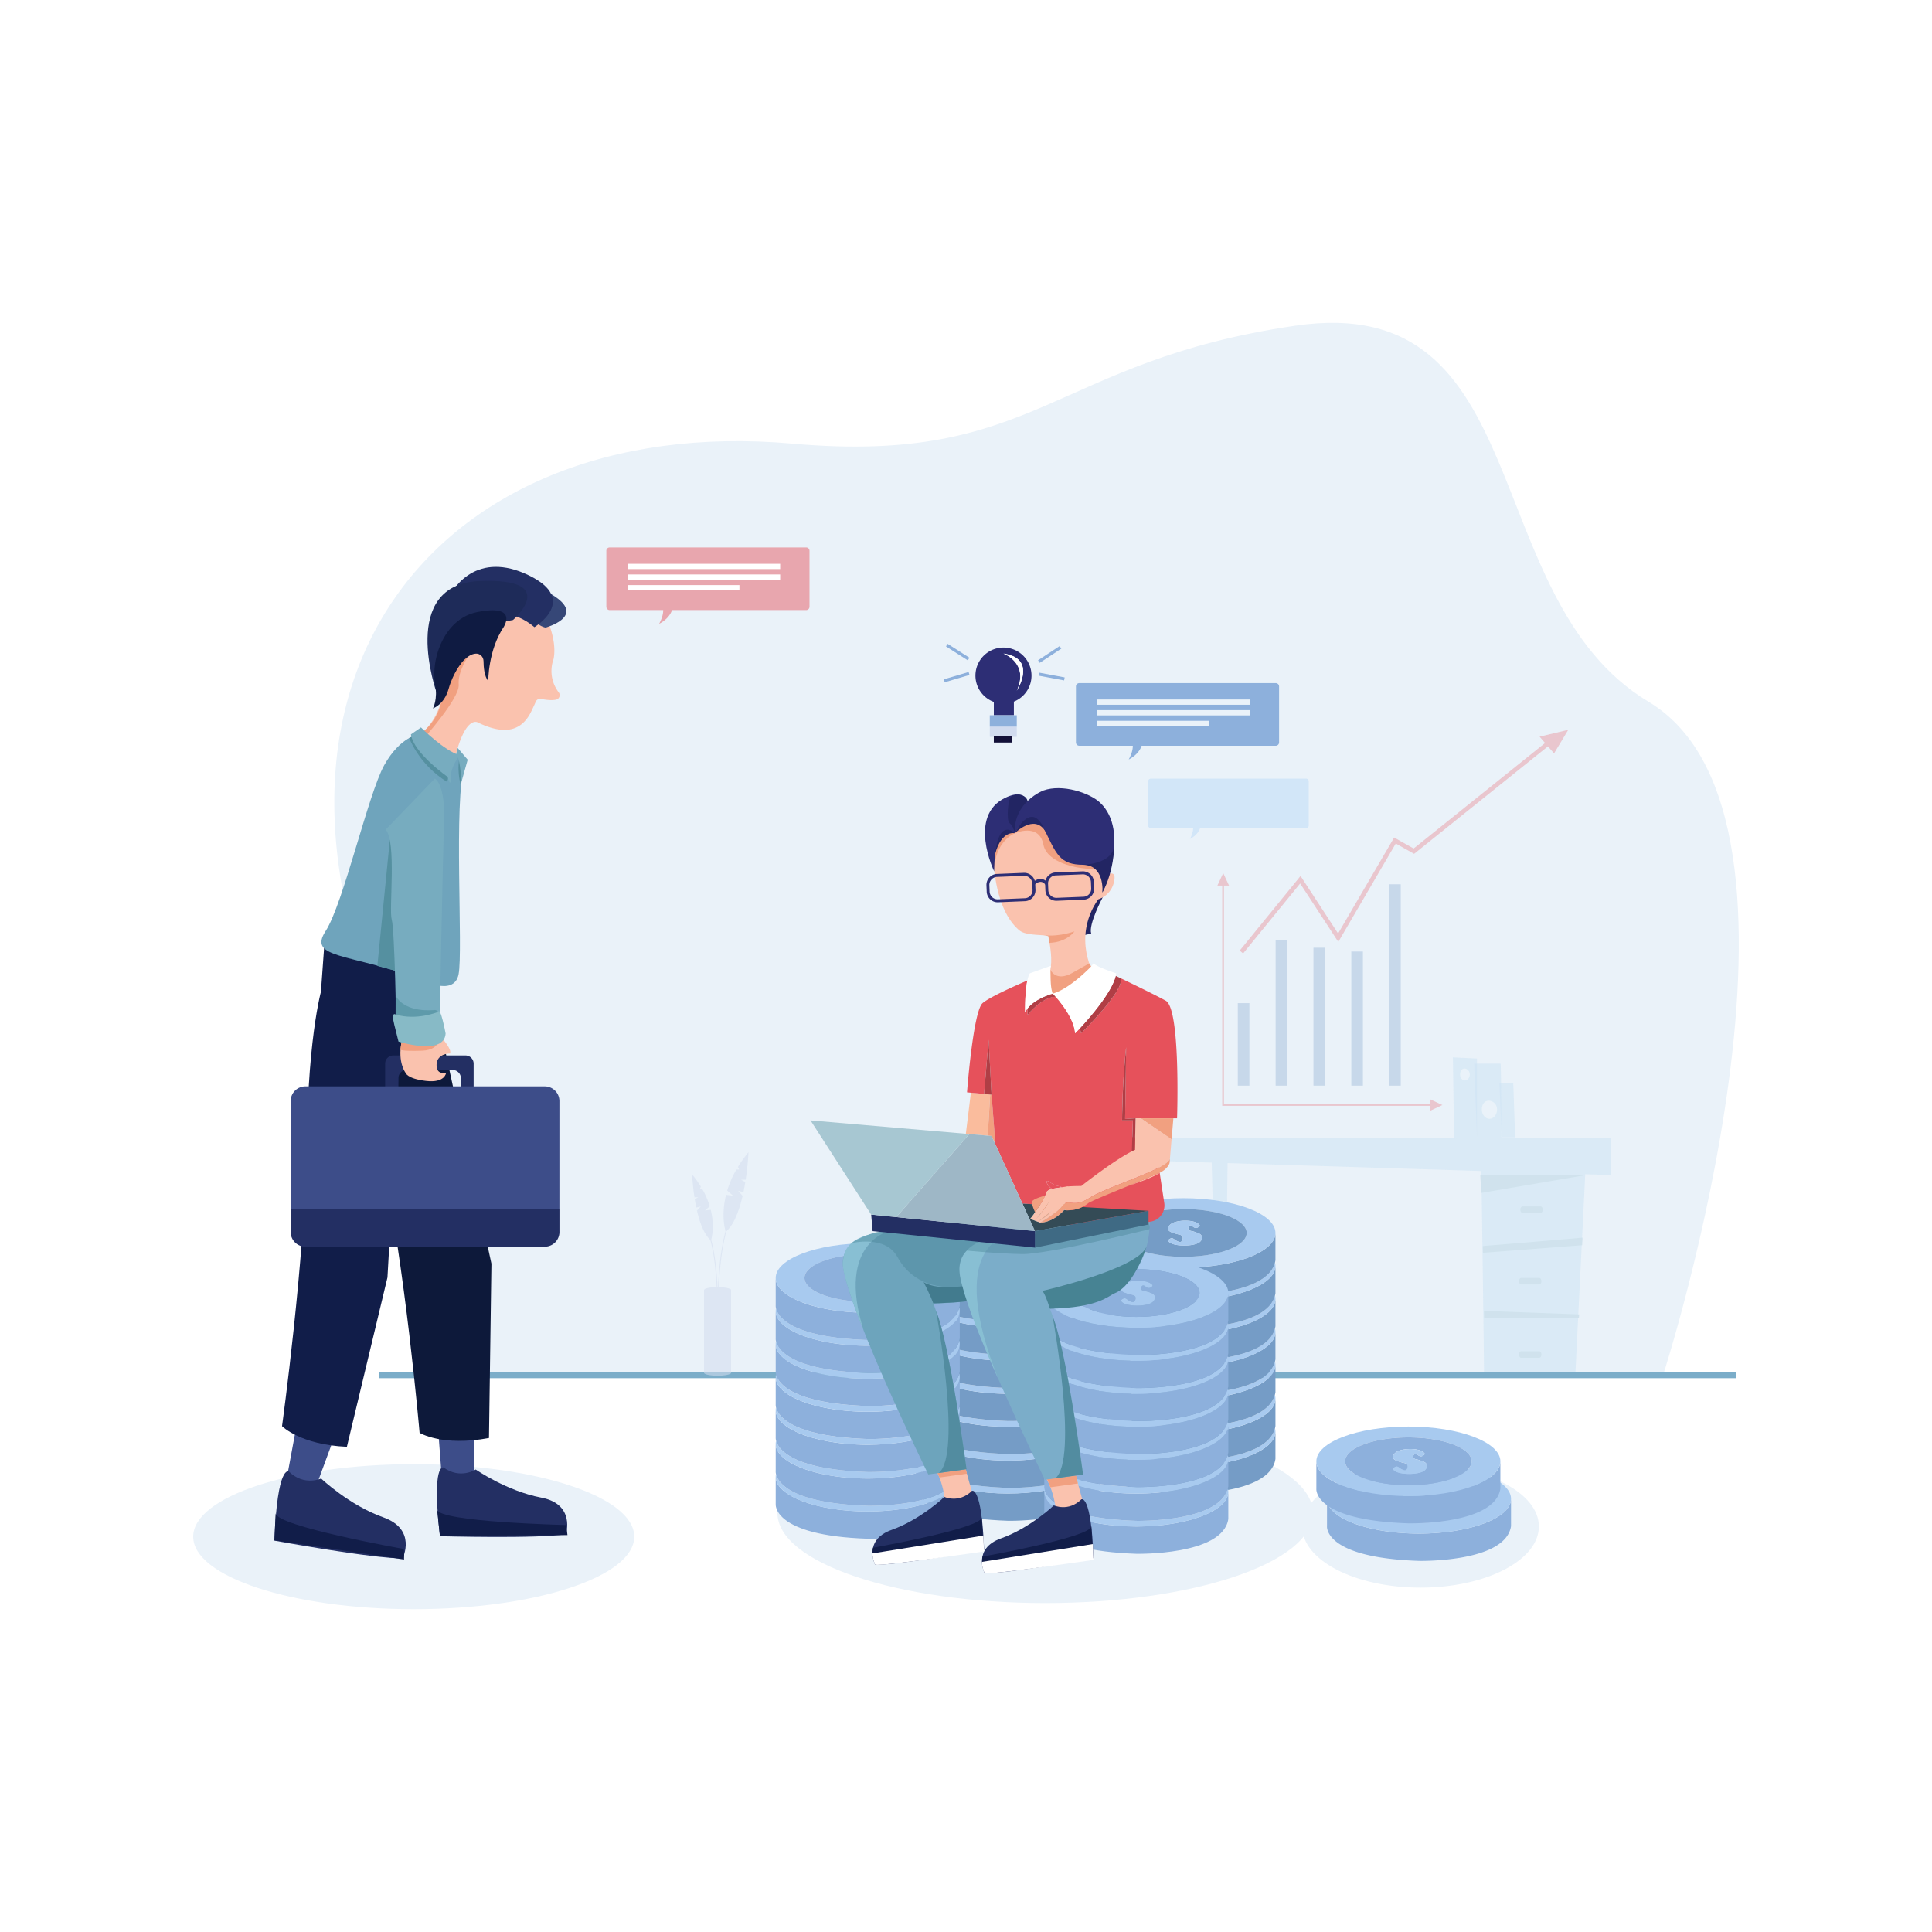 <svg xmlns="http://www.w3.org/2000/svg" viewBox="0 0 5000 5000"><defs><style>.cls-1{fill:#fff;}.cls-2{fill:#eaf2f9;}.cls-3,.cls-32{opacity:0.58;}.cls-4{fill:#cee4f4;}.cls-5{fill:#bdd6e5;}.cls-6{fill:#7badc9;}.cls-7{fill:#222563;}.cls-8{fill:#fac2ae;}.cls-9{fill:#f1a080;}.cls-10{fill:#2d2e75;}.cls-11{fill:#759cc6;}.cls-12{fill:#a8caef;}.cls-13{fill:#8db0dc;}.cls-14{fill:#6da4bc;}.cls-15{fill:#427b8e;}.cls-16{fill:#232f63;}.cls-17{fill:#111d49;}.cls-18,.cls-21{fill:#478393;}.cls-19{fill:#88bfd3;}.cls-20{fill:#528ca0;}.cls-21{opacity:0.4;}.cls-22{fill:none;}.cls-23{fill:#fabc9d;}.cls-24,.cls-33,.cls-47{fill:#e6515b;}.cls-25{fill:#b03e45;}.cls-26{fill:#344b56;}.cls-27{fill:#3f6a84;}.cls-28{fill:#9eb7c6;}.cls-29{fill:#a7c7d2;}.cls-30{fill:#c6d2eb;opacity:0.71;}.cls-31{fill:#121038;}.cls-32{fill:#c2ddf9;}.cls-33{opacity:0.47;}.cls-34{fill:#3d4d89;}.cls-35{fill:#0d193a;}.cls-36{fill:#364777;}.cls-37{fill:#1e2b59;}.cls-38{fill:#0f1b42;}.cls-39{fill:#6fa4bc;}.cls-40{fill:#5590a0;}.cls-41{fill:#77acbf;}.cls-42{fill:#5e9aaa;}.cls-43{fill:#87bac6;}.cls-44{opacity:0.56;}.cls-45{fill:#d3ddef;}.cls-46{fill:#c1d3e8;opacity:0.85;}.cls-47{opacity:0.27;}</style></defs><title>Asset 9</title><g id="Layer_2" data-name="Layer 2"><g id="Layer_1-2" data-name="Layer 1"><rect class="cls-1" width="5000" height="5000"/><ellipse class="cls-2" cx="1070.71" cy="3976.88" rx="570.71" ry="187.64"/><ellipse class="cls-2" cx="2704.89" cy="3915.76" rx="692.86" ry="232.95"/><ellipse class="cls-2" cx="3676.26" cy="3950.52" rx="306.32" ry="158.24"/><path class="cls-2" d="M1163.06,3552.4h3143S4767.64,2117,4266.61,1816.27c-447.9-268.86-283.89-1065.49-914-973.43s-668.69,361.49-1302.49,305.26c-942.24-83.6-1521.32,656.78-971.17,1679.66C1217.9,3086.17,1228.84,3348.21,1163.06,3552.4Z"/><g class="cls-3"><path class="cls-4" d="M4104,3009.45l-26.81,543s-237.1,3.38-236.58-2.35-7.32-554.81-7.32-554.81Z"/><polyline class="cls-5" points="4103.99 3041.11 3830.97 3041.11 3833.28 3087.27 4103.99 3041.11"/><polygon class="cls-4" points="4169.84 2946.02 2963.47 2946.02 2963.47 3003.45 4169.84 3041.11 4169.84 2946.02"/><polygon class="cls-4" points="3135.76 3004.97 3150.1 3556.37 3169.78 3557.15 3177.02 3004.97 3135.76 3004.97"/><path class="cls-5" d="M4095.48,3203c0,.45-257.94,21.74-257.94,21.74l.32,17.43,256.76-19.58Z"/><polygon class="cls-5" points="4086.78 3401.64 3840.6 3392.65 3840.94 3411.83 4086.3 3411.83 4086.78 3401.64"/><path class="cls-5" d="M3940,3139.1h47.32c2.94,0,5.35-3.78,5.35-8.4h0c0-4.62-2.41-8.4-5.35-8.4H3940c-3,0-5.36,3.78-5.36,8.4h0C3934.67,3135.32,3937.08,3139.1,3940,3139.1Z"/><path class="cls-5" d="M3936.49,3324.11h47.32c2.94,0,5.36-3.78,5.36-8.4h0c0-4.63-2.42-8.41-5.36-8.41h-47.32c-2.95,0-5.36,3.78-5.36,8.41h0C3931.13,3320.33,3933.54,3324.11,3936.49,3324.11Z"/><path class="cls-5" d="M3936.49,3513.88h47.32c2.94,0,5.36-3.78,5.36-8.4h0c0-4.62-2.42-8.4-5.36-8.4h-47.32c-2.95,0-5.36,3.78-5.36,8.4h0C3931.13,3510.1,3933.54,3513.88,3936.49,3513.88Z"/></g><g class="cls-3"><polygon class="cls-4" points="3880.39 2802.1 3916.29 2802.1 3921.08 2943.59 3886.37 2943.59 3880.39 2802.1"/></g><g class="cls-3"><path class="cls-4" d="M3815.16,2752.7h68.22c1.8,0,2.45,191.64,2.45,191.64h-63.48Z"/><path class="cls-2" d="M3874.4,2871.16c0,13.44-8.84,24.33-19.74,24.33s-19.75-10.89-19.75-24.33,7.05-22.64,18-22.64S3874.4,2857.73,3874.4,2871.16Z"/></g><g class="cls-3"><polygon class="cls-4" points="3763.11 2946.31 3760.11 2736.48 3822.34 2739.43 3822.34 2944.34 3763.11 2946.31"/><path class="cls-2" d="M3803.8,2780.71c0,8.55-5.63,15.48-12.57,15.48s-12.57-6.93-12.57-15.48,4.57-15.41,11.51-15.41S3803.8,2772.16,3803.8,2780.71Z"/></g><rect class="cls-6" x="981.52" y="3550.31" width="3510.95" height="16.38"/><path class="cls-7" d="M2853.69,2322.43s-37.51,70.64-29.67,93.8l-19,3.92s18.9-91.72,35-95.45S2853.69,2322.43,2853.69,2322.43Z"/><path class="cls-8" d="M2572.18,2100.94s-26.64,226.5,64.38,305.74c16.53,14.39,49.35,11.63,75.68,15.14,0,0,29.1,112-21.77,121.11s120.65,73.76,152.55-.35c0,0-59.17-79.79-22.33-175.23,13.71-35.5,27.43-41.9,33.29-64.74,18.49-71.93-8.38-140.79-57.88-187.86-1.59-1.52-8.74-16.13-10.43-17.62C2718,2037.66,2572.18,2100.94,2572.18,2100.94Z"/><path class="cls-9" d="M2626.29,2156.42s-52.6,20.28-53.42,98.61C2572.87,2255,2560.17,2095.63,2626.29,2156.42Z"/><path class="cls-9" d="M2626.29,2156.42s62.9-28,74,29.46,128.23,70.64,153.54,58.5-136.26-150.51-136.26-150.51S2617.78,2097.59,2626.29,2156.42Z"/><path class="cls-7" d="M2626.29,2156.42s-34.15-9-50.95,53.84l4.14-77.89S2622.69,2144.9,2626.29,2156.42Z"/><path class="cls-7" d="M2626.29,2156.42s49.47-50.45,78.42-6.09,0-51.24,0-51.24l-45.69,1.34Z"/><path class="cls-8" d="M2868.39,2262.7s23.11-12.22,13.91,22.37a60,60,0,0,1-40.18,42.37v-60.86Z"/><path class="cls-9" d="M2718.32,2509.52s13.46,32.82,57.11,8.19l43.65-24.63,31.2,53.36s-45.92,67.55-94.92,51.35S2685.59,2548.16,2718.32,2509.52Z"/><path class="cls-10" d="M2652.71,2332.24l-69.76,2.85a28.42,28.42,0,0,1-29.39-27.31l-.67-16.41a28.37,28.37,0,0,1,27.05-29.6l69.76-2.85a28.41,28.41,0,0,1,29.39,27.31l.67,16.41A28.37,28.37,0,0,1,2652.71,2332.24Zm-72.45-62.8a20.73,20.73,0,0,0-19.77,21.62l.68,16.41a20.75,20.75,0,0,0,21.46,20l69.77-2.85a20.73,20.73,0,0,0,19.76-21.62l-.68-16.41a20.75,20.75,0,0,0-21.46-19.95Z"/><path class="cls-10" d="M2804.55,2328.37l-69.76,2.85a28.42,28.42,0,0,1-29.39-27.31l-.67-16.41a28.38,28.38,0,0,1,27.05-29.6l69.76-2.85a28.4,28.4,0,0,1,29.39,27.3l.67,16.42A28.37,28.37,0,0,1,2804.55,2328.37Zm-72.45-62.8a20.72,20.72,0,0,0-19.76,21.62l.67,16.41a20.76,20.76,0,0,0,21.47,20l69.76-2.85a20.73,20.73,0,0,0,19.76-21.62l-.68-16.42a20.74,20.74,0,0,0-21.46-19.94Z"/><path class="cls-10" d="M2705.49,2289.64c-3.36-4.53-7.21-7-11.43-7.34-8.31-.66-16,6.76-16.12,6.83l-5.32-5.49c.41-.41,10.15-9.95,22-9,6.52.51,12.23,4,17,10.41Z"/><path class="cls-9" d="M2700.29,2419.79s29.07,7,80.32-9.17c0,0-19.29,28-64.51,29.45l-2-17.05Z"/><path class="cls-11" d="M3062.7,3795.07c-131.51,0-238.12-40.26-238.12-89.93v70.63s-10,81.71,238.12,89.92c0,0,224,4.93,238.13-89.92v-70.63C3300.83,3754.81,3194.22,3795.07,3062.7,3795.07Z"/><path class="cls-12" d="M3062.7,3780.48c-201.61-6.67-232.8-61.85-237.41-82.32a34.8,34.8,0,0,0-.71,7c0,49.67,106.61,89.93,238.12,89.93s238.13-40.26,238.13-89.93a35.35,35.35,0,0,0-1.16-8.9C3277.57,3785.19,3062.7,3780.48,3062.7,3780.48Z"/><path class="cls-11" d="M3062.7,3709.85c-131.51,0-238.12-40.26-238.12-89.92v70.62a24.75,24.75,0,0,0,.71,7.61c4.61,20.47,35.8,75.65,237.41,82.32,0,0,214.87,4.71,237-84.24.46-1.86.87-3.74,1.16-5.69v-70.62C3300.83,3669.59,3194.22,3709.85,3062.7,3709.85Z"/><path class="cls-12" d="M3062.7,3693c-198.1-6.56-231.66-59.94-237.14-81.22a34.91,34.91,0,0,0-1,8.13c0,49.66,106.61,89.92,238.12,89.92s238.13-40.26,238.13-89.92a35.3,35.3,0,0,0-1.47-10C3275.68,3697.69,3062.7,3693,3062.7,3693Z"/><path class="cls-11" d="M3062.7,3622.39c-131.51,0-238.12-40.26-238.12-89.92v70.62a25.79,25.79,0,0,0,1,8.71c5.48,21.28,39,74.66,237.14,81.22,0,0,213,4.67,236.66-83.07a60.91,60.91,0,0,0,1.47-6.86v-70.62C3300.83,3582.13,3194.22,3622.39,3062.7,3622.39Z"/><path class="cls-12" d="M3062.7,3607.61c-201.3-6.66-232.7-61.68-237.39-82.23a35.18,35.18,0,0,0-.73,7.09c0,49.66,106.61,89.92,238.12,89.92s238.13-40.26,238.13-89.92a35.33,35.33,0,0,0-1.19-9C3277.42,3612.32,3062.7,3607.61,3062.7,3607.61Z"/><path class="cls-11" d="M3062.7,3537c-131.51,0-238.12-40.26-238.12-89.92v70.63a24.59,24.59,0,0,0,.73,7.69c4.69,20.55,36.09,75.57,237.39,82.23,0,0,214.72,4.71,236.94-84.15.48-1.89.89-3.8,1.19-5.77v-70.63C3300.83,3496.72,3194.22,3537,3062.7,3537Z"/><path class="cls-12" d="M3062.7,3522.2c-201.3-6.66-232.7-61.68-237.39-82.22a35.08,35.08,0,0,0-.73,7.08c0,49.66,106.61,89.92,238.12,89.92s238.13-40.26,238.13-89.92a35.33,35.33,0,0,0-1.19-9C3277.42,3526.91,3062.7,3522.2,3062.7,3522.2Z"/><path class="cls-11" d="M3062.7,3451.58c-131.51,0-238.12-40.27-238.12-89.93v70.63a24.66,24.66,0,0,0,.73,7.7c4.69,20.54,36.09,75.56,237.39,82.22,0,0,214.72,4.71,236.94-84.15.48-1.88.89-3.8,1.19-5.77v-70.63C3300.83,3411.31,3194.22,3451.58,3062.7,3451.58Z"/><path class="cls-12" d="M3062.7,3436.79c-201.3-6.66-232.7-61.68-237.39-82.22a35.16,35.16,0,0,0-.73,7.08c0,49.66,106.61,89.93,238.12,89.93s238.13-40.27,238.13-89.93a35.2,35.2,0,0,0-1.19-9C3277.42,3441.5,3062.7,3436.79,3062.7,3436.79Z"/><path class="cls-11" d="M3062.7,3366.17c-131.51,0-238.12-40.26-238.12-89.93v70.63a24.65,24.65,0,0,0,.73,7.7c4.69,20.54,36.09,75.56,237.39,82.22,0,0,214.72,4.71,236.94-84.14.48-1.89.89-3.81,1.19-5.78v-70.63C3300.83,3325.91,3194.22,3366.17,3062.7,3366.17Z"/><path class="cls-12" d="M3062.7,3351.38c-201.3-6.66-232.7-61.68-237.39-82.22a35.16,35.16,0,0,0-.73,7.08c0,49.67,106.61,89.93,238.12,89.93s238.13-40.26,238.13-89.93a35.2,35.2,0,0,0-1.19-9C3277.42,3356.09,3062.7,3351.38,3062.7,3351.38Z"/><path class="cls-11" d="M3062.7,3280.76c-131.51,0-238.12-40.26-238.12-89.93v70.63a24.65,24.65,0,0,0,.73,7.7c4.69,20.54,36.09,75.56,237.39,82.22,0,0,214.72,4.71,236.94-84.14.48-1.89.89-3.81,1.19-5.78v-70.63C3300.83,3240.5,3194.22,3280.76,3062.7,3280.76Z"/><path class="cls-12" d="M3062.7,3280.76c131.52,0,238.13-40.26,238.13-89.93s-106.61-89.92-238.13-89.92c-66,0-125.79,10.16-168.92,26.55-42.77,16.26-69.2,38.65-69.2,63.37C2824.58,3240.5,2931.19,3280.76,3062.7,3280.76Zm0-151.74c90.4,0,163.68,27.68,163.68,61.81s-73.28,61.81-163.68,61.81S2899,3225,2899,3190.83,2972.31,3129,3062.7,3129Z"/><path class="cls-11" d="M3062.7,3252.64c90.4,0,163.68-27.67,163.68-61.81S3153.1,3129,3062.7,3129,2899,3156.7,2899,3190.83,2972.31,3252.64,3062.7,3252.64Zm-33.29-84.16c13.86-11.74,57.64-12.87,71.21-1.68,2,1.67,6,3.93,3.17,6.88-4.49,4.6-10.1,5.91-15.94,1.33-3.82-3-8.83-6.37-11.73,0-2.73,6,.56,9.68,7.48,10.81,5.78.94,11.39,3.24,16.91,5.37,5.8,2.24,10.65,5.57,10.11,12.94,0,3.84-2.11,6.63-4.67,9.26-12.74,13.05-67.27,13.54-80.37.75-1.81-1.78-3.79-3.86-1.4-5.71,2.67-2.07,6.66-4.68,9.32-4,4.27,1.07,7.73,5,11.88,7,5.34,2.6,11.79,5.68,14.69-2.7,2.16-6.22.56-11.62-7.34-13.34A144,144,0,0,1,3034,3190C3020.3,3185,3018.79,3177.47,3029.41,3168.48Z"/><path class="cls-12" d="M3034,3190a144,144,0,0,0,18.71,5.46c7.9,1.72,9.5,7.12,7.34,13.34-2.9,8.38-9.35,5.3-14.69,2.7-4.15-2-7.61-6-11.88-7-2.66-.67-6.65,1.94-9.32,4-2.39,1.85-.41,3.93,1.4,5.71,13.1,12.79,67.63,12.3,80.37-.75,2.56-2.63,4.62-5.42,4.67-9.26.54-7.37-4.31-10.7-10.11-12.94-5.52-2.13-11.13-4.43-16.91-5.37-6.92-1.13-10.21-4.78-7.48-10.81,2.9-6.39,7.91-3,11.73,0,5.84,4.58,11.45,3.27,15.94-1.33,2.87-2.95-1.14-5.21-3.17-6.88-13.57-11.19-57.35-10.06-71.21,1.68C3018.79,3177.47,3020.3,3185,3034,3190Z"/><path class="cls-11" d="M2608.45,3865.11c-131.52,0-238.13-40.26-238.13-89.92v70.62s-10,81.72,238.13,89.93c0,0,224,4.93,238.12-89.93v-70.62C2846.57,3824.85,2740,3865.11,2608.45,3865.11Z"/><path class="cls-12" d="M2608.45,3850.52c-201.62-6.67-232.81-61.85-237.42-82.32a35,35,0,0,0-.71,7c0,49.66,106.61,89.92,238.13,89.92s238.12-40.26,238.12-89.92a35.37,35.37,0,0,0-1.16-8.91C2823.31,3855.24,2608.45,3850.52,2608.45,3850.52Z"/><path class="cls-11" d="M2608.45,3779.9c-131.52,0-238.13-40.26-238.13-89.93v70.63a24.69,24.69,0,0,0,.71,7.6c4.61,20.47,35.8,75.65,237.42,82.32,0,0,214.86,4.72,237-84.24.46-1.85.87-3.74,1.16-5.68V3690C2846.57,3739.64,2740,3779.9,2608.45,3779.9Z"/><path class="cls-12" d="M2608.45,3763.06c-198.11-6.55-231.67-59.94-237.15-81.21a34.76,34.76,0,0,0-1,8.12c0,49.67,106.61,89.93,238.13,89.93s238.12-40.26,238.12-89.93a35.41,35.41,0,0,0-1.47-10C2821.42,3767.73,2608.45,3763.06,2608.45,3763.06Z"/><path class="cls-11" d="M2608.45,3692.44c-131.52,0-238.13-40.26-238.13-89.93v70.63a26.12,26.12,0,0,0,1,8.71c5.48,21.27,39,74.66,237.15,81.21,0,0,213,4.67,236.65-83.07a58.61,58.61,0,0,0,1.47-6.85v-70.63C2846.57,3652.18,2740,3692.44,2608.45,3692.44Z"/><path class="cls-12" d="M2608.45,3677.66c-201.31-6.67-232.71-61.69-237.39-82.23a34.46,34.46,0,0,0-.74,7.08c0,49.67,106.61,89.93,238.13,89.93s238.12-40.26,238.12-89.93a35.19,35.19,0,0,0-1.18-9C2823.16,3682.36,2608.45,3677.66,2608.45,3677.66Z"/><path class="cls-11" d="M2608.45,3607c-131.52,0-238.13-40.26-238.13-89.93v70.63a24.9,24.9,0,0,0,.74,7.7c4.68,20.54,36.08,75.56,237.39,82.23,0,0,214.71,4.7,236.94-84.15.47-1.89.89-3.81,1.18-5.78V3517.1C2846.57,3566.77,2740,3607,2608.45,3607Z"/><path class="cls-12" d="M2608.45,3592.25c-201.31-6.66-232.71-61.69-237.39-82.23a34.46,34.46,0,0,0-.74,7.08c0,49.67,106.61,89.93,238.13,89.93s238.12-40.26,238.12-89.93a35.19,35.19,0,0,0-1.18-9C2823.16,3597,2608.45,3592.25,2608.45,3592.25Z"/><path class="cls-11" d="M2608.45,3521.62c-131.52,0-238.13-40.26-238.13-89.92v70.62a24.9,24.9,0,0,0,.74,7.7c4.68,20.54,36.08,75.57,237.39,82.23,0,0,214.71,4.71,236.94-84.15.47-1.89.89-3.8,1.18-5.78V3431.7C2846.57,3481.36,2740,3521.62,2608.45,3521.62Z"/><path class="cls-12" d="M2608.45,3506.84c-201.31-6.66-232.71-61.68-237.39-82.23a34.48,34.48,0,0,0-.74,7.09c0,49.66,106.61,89.92,238.13,89.92s238.12-40.26,238.12-89.92a35.26,35.26,0,0,0-1.18-9C2823.16,3511.55,2608.45,3506.84,2608.45,3506.84Z"/><path class="cls-11" d="M2608.45,3436.21c-131.52,0-238.13-40.26-238.13-89.92v70.62a24.9,24.9,0,0,0,.74,7.7c4.68,20.55,36.08,75.57,237.39,82.23,0,0,214.71,4.71,236.94-84.15.47-1.89.89-3.8,1.18-5.78v-70.62C2846.57,3396,2740,3436.21,2608.45,3436.21Z"/><path class="cls-12" d="M2608.45,3421.43c-201.31-6.66-232.71-61.68-237.39-82.23a34.48,34.48,0,0,0-.74,7.09c0,49.66,106.61,89.92,238.13,89.92s238.12-40.26,238.12-89.92a35.26,35.26,0,0,0-1.18-9C2823.16,3426.14,2608.45,3421.43,2608.45,3421.43Z"/><path class="cls-11" d="M2608.45,3350.8c-131.52,0-238.13-40.26-238.13-89.92v70.62a24.9,24.9,0,0,0,.74,7.7c4.68,20.55,36.08,75.57,237.39,82.23,0,0,214.71,4.71,236.94-84.15.47-1.89.89-3.8,1.18-5.78v-70.62C2846.57,3310.54,2740,3350.8,2608.45,3350.8Z"/><path class="cls-12" d="M2608.45,3350.8c131.51,0,238.12-40.26,238.12-89.92S2740,3171,2608.45,3171c-66,0-125.79,10.16-168.93,26.56-42.76,16.25-69.2,38.64-69.2,63.37C2370.32,3310.54,2476.93,3350.8,2608.45,3350.8Zm0-151.73c90.39,0,163.67,27.67,163.67,61.81s-73.28,61.81-163.67,61.81-163.68-27.68-163.68-61.81S2518.05,3199.07,2608.45,3199.07Z"/><path class="cls-11" d="M2608.45,3322.69c90.39,0,163.67-27.68,163.67-61.81s-73.28-61.81-163.67-61.81-163.68,27.67-163.68,61.81S2518.05,3322.69,2608.45,3322.69Zm-33.3-84.17c13.86-11.74,57.64-12.86,71.21-1.68,2,1.67,6,3.93,3.17,6.88-4.49,4.61-10.1,5.91-15.94,1.34-3.81-3-8.83-6.38-11.73,0-2.73,6,.56,9.68,7.48,10.81,5.78.94,11.39,3.25,16.91,5.37,5.8,2.24,10.65,5.58,10.11,12.94-.05,3.84-2.11,6.64-4.67,9.27-12.74,13.05-67.27,13.53-80.37.74-1.81-1.77-3.79-3.86-1.4-5.71,2.67-2.07,6.67-4.68,9.32-4,4.27,1.07,7.73,5,11.88,7.06,5.34,2.59,11.79,5.68,14.7-2.7,2.16-6.23.55-11.62-7.35-13.34a145.58,145.58,0,0,1-18.71-5.46C2566,3255,2564.53,3247.52,2575.15,3238.52Z"/><path class="cls-12" d="M2579.76,3260a145.58,145.58,0,0,0,18.71,5.46c7.9,1.72,9.51,7.11,7.35,13.34-2.91,8.38-9.36,5.29-14.7,2.7-4.15-2-7.61-6-11.88-7.06-2.65-.67-6.65,1.94-9.32,4-2.39,1.85-.41,3.94,1.4,5.71,13.1,12.79,67.63,12.31,80.37-.74,2.56-2.63,4.62-5.43,4.67-9.27.54-7.36-4.31-10.7-10.11-12.94-5.52-2.12-11.13-4.43-16.91-5.37-6.92-1.13-10.21-4.77-7.48-10.81,2.9-6.39,7.92-3,11.73,0,5.84,4.57,11.45,3.27,15.94-1.34,2.87-2.95-1.14-5.21-3.17-6.88-13.57-11.18-57.35-10.06-71.21,1.68C2564.53,3247.52,2566,3255,2579.76,3260Z"/><path class="cls-13" d="M2245.66,3911.6c-131.51,0-238.13-40.26-238.13-89.93v70.63s-10,81.71,238.13,89.92c0,0,224,4.93,238.12-89.92v-70.63C2483.78,3871.34,2377.17,3911.6,2245.66,3911.6Z"/><path class="cls-12" d="M2245.66,3897c-201.61-6.67-232.81-61.85-237.42-82.32a35.55,35.55,0,0,0-.71,7c0,49.67,106.62,89.93,238.13,89.93s238.12-40.26,238.12-89.93a35.35,35.35,0,0,0-1.16-8.9C2460.52,3901.72,2245.66,3897,2245.66,3897Z"/><path class="cls-13" d="M2245.66,3826.38c-131.51,0-238.13-40.26-238.13-89.92v70.63a24.7,24.7,0,0,0,.71,7.6c4.61,20.47,35.81,75.65,237.42,82.32,0,0,214.86,4.71,237-84.24.46-1.86.87-3.74,1.16-5.68v-70.63C2483.78,3786.12,2377.17,3826.38,2245.66,3826.38Z"/><path class="cls-12" d="M2245.66,3809.55c-198.1-6.56-231.67-59.94-237.15-81.22a35.45,35.45,0,0,0-1,8.13c0,49.66,106.62,89.92,238.13,89.92s238.12-40.26,238.12-89.92a35.71,35.71,0,0,0-1.46-10C2458.63,3814.22,2245.66,3809.55,2245.66,3809.55Z"/><path class="cls-13" d="M2245.66,3738.92c-131.51,0-238.13-40.26-238.13-89.92v70.62a26.12,26.12,0,0,0,1,8.71c5.48,21.28,39,74.66,237.15,81.22,0,0,213,4.67,236.66-83.07a60.42,60.42,0,0,0,1.46-6.86V3649C2483.78,3698.66,2377.17,3738.92,2245.66,3738.92Z"/><path class="cls-12" d="M2245.66,3724.14c-201.31-6.66-232.71-61.68-237.39-82.22a35,35,0,0,0-.74,7.08c0,49.66,106.62,89.92,238.13,89.92s238.12-40.26,238.12-89.92a35.32,35.32,0,0,0-1.18-9C2460.37,3728.85,2245.66,3724.14,2245.66,3724.14Z"/><path class="cls-13" d="M2245.66,3653.51c-131.51,0-238.13-40.26-238.13-89.92v70.63a24.91,24.91,0,0,0,.74,7.7c4.68,20.54,36.08,75.56,237.39,82.22,0,0,214.71,4.71,236.94-84.15.47-1.89.89-3.8,1.18-5.77v-70.63C2483.78,3613.25,2377.17,3653.51,2245.66,3653.51Z"/><path class="cls-12" d="M2245.66,3638.73c-201.31-6.66-232.71-61.68-237.39-82.22a35.09,35.09,0,0,0-.74,7.08c0,49.66,106.62,89.92,238.13,89.92s238.12-40.26,238.12-89.92a35.32,35.32,0,0,0-1.18-9C2460.37,3643.44,2245.66,3638.73,2245.66,3638.73Z"/><path class="cls-13" d="M2245.66,3568.11c-131.51,0-238.13-40.26-238.13-89.93v70.63a24.91,24.91,0,0,0,.74,7.7c4.68,20.54,36.08,75.56,237.39,82.22,0,0,214.71,4.71,236.94-84.15.47-1.88.89-3.8,1.18-5.77v-70.63C2483.78,3527.85,2377.17,3568.11,2245.66,3568.11Z"/><path class="cls-12" d="M2245.66,3553.32c-201.31-6.66-232.71-61.68-237.39-82.22a35.17,35.17,0,0,0-.74,7.08c0,49.67,106.62,89.93,238.13,89.93s238.12-40.26,238.12-89.93a35.19,35.19,0,0,0-1.18-9C2460.37,3558,2245.66,3553.32,2245.66,3553.32Z"/><path class="cls-13" d="M2245.66,3482.7c-131.51,0-238.13-40.26-238.13-89.93v70.63a24.9,24.9,0,0,0,.74,7.7c4.68,20.54,36.08,75.56,237.39,82.22,0,0,214.71,4.71,236.94-84.14.47-1.89.89-3.81,1.18-5.78v-70.63C2483.78,3442.44,2377.17,3482.7,2245.66,3482.7Z"/><path class="cls-12" d="M2245.66,3467.91c-201.31-6.66-232.71-61.68-237.39-82.22a35.17,35.17,0,0,0-.74,7.08c0,49.67,106.62,89.93,238.13,89.93s238.12-40.26,238.12-89.93a35.19,35.19,0,0,0-1.18-9C2460.37,3472.62,2245.66,3467.91,2245.66,3467.91Z"/><path class="cls-13" d="M2245.66,3397.29c-131.51,0-238.13-40.26-238.13-89.93V3378a24.9,24.9,0,0,0,.74,7.7c4.68,20.54,36.08,75.56,237.39,82.22,0,0,214.71,4.71,236.94-84.14.47-1.89.89-3.81,1.18-5.78v-70.63C2483.78,3357,2377.17,3397.29,2245.66,3397.29Z"/><path class="cls-12" d="M2245.66,3397.29c131.51,0,238.12-40.26,238.12-89.93s-106.61-89.92-238.12-89.92c-66,0-125.79,10.16-168.93,26.55-42.76,16.26-69.2,38.65-69.2,63.37C2007.53,3357,2114.15,3397.29,2245.66,3397.29Zm0-151.74c90.39,0,163.67,27.68,163.67,61.81s-73.28,61.81-163.67,61.81S2082,3341.5,2082,3307.36,2155.26,3245.55,2245.66,3245.55Z"/><path class="cls-13" d="M2245.66,3369.17c90.39,0,163.67-27.67,163.67-61.81s-73.28-61.81-163.67-61.81S2082,3273.23,2082,3307.36,2155.26,3369.17,2245.66,3369.17Zm-33.3-84.16c13.86-11.74,57.64-12.87,71.22-1.68,2,1.67,6,3.93,3.16,6.88-4.49,4.6-10.09,5.91-15.93,1.33-3.82-3-8.83-6.37-11.73,0-2.74,6,.55,9.68,7.47,10.81,5.78.94,11.39,3.24,16.91,5.37,5.81,2.24,10.65,5.57,10.12,12.94-.06,3.84-2.11,6.63-4.68,9.26-12.73,13-67.27,13.54-80.36.75-1.82-1.78-3.8-3.86-1.41-5.71,2.67-2.07,6.67-4.68,9.32-4,4.28,1.07,7.73,5,11.88,7.05,5.35,2.6,11.79,5.68,14.7-2.7,2.16-6.22.55-11.62-7.35-13.34a143.4,143.4,0,0,1-18.7-5.46C2203.26,3301.52,2201.74,3294,2212.36,3285Z"/><path class="cls-12" d="M2217,3306.52a143.4,143.4,0,0,0,18.7,5.46c7.9,1.72,9.51,7.12,7.35,13.34-2.91,8.38-9.35,5.3-14.7,2.7-4.15-2-7.6-6-11.88-7.05-2.65-.67-6.65,1.94-9.32,4-2.39,1.85-.41,3.93,1.41,5.71,13.09,12.79,67.63,12.3,80.36-.75,2.57-2.63,4.62-5.42,4.68-9.26.53-7.37-4.31-10.7-10.12-12.94-5.52-2.13-11.13-4.43-16.91-5.37-6.92-1.13-10.21-4.78-7.47-10.81,2.9-6.39,7.91-3,11.73,0,5.84,4.58,11.44,3.27,15.93-1.33,2.88-2.95-1.14-5.21-3.16-6.88-13.58-11.19-57.36-10.06-71.22,1.68C2201.74,3294,2203.26,3301.52,2217,3306.52Z"/><path class="cls-13" d="M2940.72,3950.52c-131.51,0-238.12-40.26-238.12-89.92v70.62s-10,81.71,238.12,89.93c0,0,224,4.92,238.13-89.93V3860.6C3178.85,3910.26,3072.23,3950.52,2940.72,3950.52Z"/><path class="cls-12" d="M2940.72,3935.93c-201.61-6.67-232.8-61.85-237.41-82.32a34.9,34.9,0,0,0-.71,7c0,49.66,106.61,89.92,238.12,89.92s238.13-40.26,238.13-89.92a35.37,35.37,0,0,0-1.16-8.91C3155.59,3940.65,2940.72,3935.93,2940.72,3935.93Z"/><path class="cls-13" d="M2940.72,3865.31c-131.51,0-238.12-40.26-238.12-89.93V3846a24.31,24.31,0,0,0,.71,7.6c4.61,20.47,35.8,75.65,237.41,82.32,0,0,214.87,4.72,237-84.24.46-1.86.87-3.74,1.16-5.68v-70.63C3178.85,3825.05,3072.23,3865.31,2940.72,3865.31Z"/><path class="cls-12" d="M2940.72,3848.47c-198.1-6.55-231.66-59.94-237.14-81.22a34.91,34.91,0,0,0-1,8.13c0,49.67,106.61,89.93,238.12,89.93s238.13-40.26,238.13-89.93a35.41,35.41,0,0,0-1.47-10C3153.69,3853.14,2940.72,3848.47,2940.72,3848.47Z"/><path class="cls-13" d="M2940.72,3777.85c-131.51,0-238.12-40.26-238.12-89.93v70.63a25.73,25.73,0,0,0,1,8.7c5.48,21.28,39,74.67,237.14,81.22,0,0,213,4.67,236.66-83.07a60.73,60.73,0,0,0,1.47-6.85v-70.63C3178.85,3737.59,3072.23,3777.85,2940.72,3777.85Z"/><path class="cls-12" d="M2940.72,3763.06c-201.31-6.66-232.71-61.68-237.39-82.22a35.16,35.16,0,0,0-.73,7.08c0,49.67,106.61,89.93,238.12,89.93s238.13-40.26,238.13-89.93a35.2,35.2,0,0,0-1.19-9C3155.44,3767.77,2940.72,3763.06,2940.72,3763.06Z"/><path class="cls-13" d="M2940.72,3692.44c-131.51,0-238.12-40.26-238.12-89.93v70.63a24.65,24.65,0,0,0,.73,7.7c4.68,20.54,36.08,75.56,237.39,82.22,0,0,214.72,4.71,236.94-84.14.47-1.89.89-3.81,1.19-5.78v-70.63C3178.85,3652.18,3072.23,3692.44,2940.72,3692.44Z"/><path class="cls-12" d="M2940.72,3677.66c-201.3-6.67-232.71-61.69-237.39-82.23a35.16,35.16,0,0,0-.73,7.08c0,49.67,106.61,89.93,238.12,89.93s238.13-40.26,238.13-89.93a35.2,35.2,0,0,0-1.19-9C3155.44,3682.36,2940.72,3677.66,2940.72,3677.66Z"/><path class="cls-13" d="M2940.72,3607c-131.51,0-238.12-40.26-238.12-89.93v70.63a24.65,24.65,0,0,0,.73,7.7c4.68,20.54,36.09,75.56,237.39,82.23,0,0,214.72,4.7,236.94-84.15.47-1.89.89-3.81,1.19-5.78V3517.1C3178.85,3566.77,3072.23,3607,2940.72,3607Z"/><path class="cls-12" d="M2940.72,3592.25c-201.31-6.66-232.71-61.69-237.39-82.23a35.16,35.16,0,0,0-.73,7.08c0,49.67,106.61,89.93,238.12,89.93s238.13-40.26,238.13-89.93a35.2,35.2,0,0,0-1.19-9C3155.44,3597,2940.72,3592.25,2940.72,3592.25Z"/><path class="cls-13" d="M2940.72,3521.62c-131.51,0-238.12-40.26-238.12-89.92v70.62a24.65,24.65,0,0,0,.73,7.7c4.68,20.54,36.08,75.57,237.39,82.23,0,0,214.72,4.71,236.94-84.15.47-1.89.89-3.8,1.19-5.78V3431.7C3178.85,3481.36,3072.23,3521.62,2940.72,3521.62Z"/><path class="cls-12" d="M2940.72,3506.84c-201.3-6.66-232.71-61.68-237.39-82.23a35.18,35.18,0,0,0-.73,7.09c0,49.66,106.61,89.92,238.12,89.92s238.13-40.26,238.13-89.92a35.28,35.28,0,0,0-1.19-9C3155.44,3511.55,2940.72,3506.84,2940.72,3506.84Z"/><path class="cls-13" d="M2940.72,3436.21c-131.51,0-238.12-40.26-238.12-89.92v70.62a24.65,24.65,0,0,0,.73,7.7c4.68,20.55,36.09,75.57,237.39,82.23,0,0,214.72,4.71,236.94-84.15.47-1.89.89-3.8,1.19-5.78v-70.62C3178.85,3396,3072.23,3436.21,2940.72,3436.21Z"/><path class="cls-12" d="M2940.72,3436.21c131.51,0,238.13-40.26,238.13-89.92s-106.62-89.93-238.13-89.93c-66,0-125.79,10.16-168.93,26.56-42.76,16.25-69.19,38.64-69.19,63.37C2702.6,3396,2809.21,3436.21,2940.72,3436.21Zm0-151.73c90.4,0,163.67,27.67,163.67,61.81s-73.27,61.81-163.67,61.81-163.67-27.68-163.67-61.81S2850.33,3284.48,2940.72,3284.48Z"/><path class="cls-13" d="M2940.72,3408.1c90.4,0,163.67-27.68,163.67-61.81s-73.27-61.81-163.67-61.81-163.67,27.67-163.67,61.81S2850.33,3408.1,2940.72,3408.1Zm-33.29-84.17c13.86-11.74,57.63-12.86,71.21-1.68,2,1.67,6,3.93,3.16,6.88-4.48,4.61-10.09,5.91-15.93,1.34-3.82-3-8.83-6.38-11.73,0-2.74,6,.55,9.68,7.48,10.81,5.78.94,11.38,3.25,16.9,5.37,5.81,2.24,10.66,5.57,10.12,12.94,0,3.84-2.11,6.63-4.68,9.26-12.73,13-67.27,13.54-80.36.75-1.82-1.77-3.79-3.86-1.41-5.71,2.67-2.07,6.67-4.68,9.33-4,4.27,1.07,7.72,5,11.87,7.05,5.35,2.6,11.79,5.68,14.7-2.69,2.16-6.23.55-11.62-7.34-13.34a144.65,144.65,0,0,1-18.71-5.46C2898.32,3340.44,2896.81,3332.92,2907.43,3323.93Z"/><path class="cls-12" d="M2912,3345.45a144.65,144.65,0,0,0,18.71,5.46c7.89,1.72,9.5,7.11,7.34,13.34-2.91,8.37-9.35,5.29-14.7,2.69-4.15-2-7.6-6-11.87-7.05-2.66-.67-6.66,1.94-9.33,4-2.38,1.85-.41,3.94,1.41,5.71,13.09,12.79,67.63,12.3,80.36-.75,2.57-2.63,4.63-5.42,4.68-9.26.54-7.37-4.31-10.7-10.12-12.94-5.52-2.12-11.12-4.43-16.9-5.37-6.93-1.13-10.22-4.77-7.48-10.81,2.9-6.39,7.91-3,11.73,0,5.84,4.57,11.45,3.27,15.93-1.34,2.88-3-1.14-5.21-3.16-6.88-13.58-11.18-57.35-10.06-71.21,1.68C2896.81,3332.92,2898.32,3340.44,2912,3345.45Z"/><path class="cls-13" d="M3672.41,3968.9c-131.51,0-238.12-40.26-238.12-89.93v70.63a24.65,24.65,0,0,0,.73,7.7c4.68,20.54,36.08,75.56,237.39,82.23,0,0,214.72,4.7,236.94-84.15.47-1.89.89-3.81,1.19-5.78V3879C3910.54,3928.64,3803.92,3968.9,3672.41,3968.9Z"/><path class="cls-12" d="M3672.41,3968.9c131.51,0,238.13-40.26,238.13-89.93s-106.62-89.92-238.13-89.92c-66,0-125.79,10.16-168.93,26.55-42.76,16.26-69.19,38.65-69.19,63.37C3434.29,3928.64,3540.9,3968.9,3672.41,3968.9Zm0-151.74c90.4,0,163.67,27.68,163.67,61.81s-73.27,61.81-163.67,61.81-163.67-27.67-163.67-61.81S3582,3817.16,3672.41,3817.16Z"/><path class="cls-13" d="M3672.41,3940.78c90.4,0,163.67-27.67,163.67-61.81s-73.27-61.81-163.67-61.81-163.67,27.68-163.67,61.81S3582,3940.78,3672.41,3940.78Zm-33.29-84.16c13.86-11.74,57.63-12.86,71.21-1.68,2,1.67,6,3.93,3.16,6.88-4.48,4.6-10.09,5.91-15.93,1.33-3.82-3-8.83-6.37-11.73,0-2.74,6,.55,9.68,7.48,10.81,5.77.94,11.38,3.24,16.9,5.37,5.81,2.24,10.66,5.57,10.12,12.94,0,3.84-2.11,6.63-4.68,9.26-12.73,13-67.27,13.54-80.36.75-1.82-1.77-3.79-3.86-1.41-5.71,2.67-2.07,6.67-4.68,9.33-4,4.27,1.07,7.72,5,11.87,7.05,5.35,2.6,11.79,5.68,14.7-2.7,2.16-6.22.55-11.62-7.34-13.34a144.61,144.61,0,0,1-18.71-5.45C3630,3873.13,3628.5,3865.61,3639.12,3856.62Z"/><path class="cls-12" d="M3643.73,3878.14a144.61,144.61,0,0,0,18.71,5.45c7.89,1.72,9.5,7.12,7.34,13.34-2.91,8.38-9.35,5.3-14.7,2.7-4.15-2-7.6-6-11.87-7.05-2.66-.67-6.66,1.94-9.33,4-2.38,1.85-.41,3.94,1.41,5.71,13.09,12.79,67.63,12.3,80.36-.75,2.57-2.63,4.63-5.42,4.68-9.26.54-7.37-4.31-10.7-10.12-12.94-5.52-2.13-11.13-4.43-16.9-5.37-6.93-1.13-10.22-4.78-7.48-10.81,2.9-6.39,7.91-3,11.73,0,5.84,4.58,11.45,3.27,15.93-1.33,2.88-3-1.14-5.21-3.16-6.88-13.58-11.18-57.35-10.06-71.21,1.68C3628.5,3865.61,3630,3873.13,3643.73,3878.14Z"/><path class="cls-13" d="M3644.85,3871.76c-131.51,0-238.13-40.27-238.13-89.93v70.63a24.91,24.91,0,0,0,.74,7.7c4.68,20.54,36.08,75.56,237.39,82.22,0,0,214.71,4.71,236.94-84.15.47-1.88.89-3.8,1.18-5.77v-70.63C3883,3831.49,3776.36,3871.76,3644.85,3871.76Z"/><path class="cls-12" d="M3644.85,3871.76c131.51,0,238.12-40.27,238.12-89.93s-106.61-89.93-238.12-89.93c-66,0-125.79,10.16-168.93,26.56-42.76,16.26-69.2,38.65-69.2,63.37C3406.72,3831.49,3513.34,3871.76,3644.85,3871.76Zm0-151.74c90.39,0,163.67,27.67,163.67,61.81s-73.28,61.81-163.67,61.81-163.68-27.67-163.68-61.81S3554.45,3720,3644.85,3720Z"/><path class="cls-13" d="M3644.85,3843.64c90.39,0,163.67-27.67,163.67-61.81S3735.24,3720,3644.85,3720s-163.68,27.67-163.68,61.81S3554.45,3843.64,3644.85,3843.64Zm-33.3-84.17c13.86-11.74,57.64-12.86,71.22-1.67,2,1.66,6,3.92,3.16,6.88-4.49,4.6-10.09,5.9-15.93,1.33-3.82-3-8.83-6.38-11.73,0-2.74,6,.55,9.68,7.47,10.8,5.78,1,11.39,3.25,16.91,5.38,5.81,2.23,10.65,5.57,10.12,12.93-.06,3.84-2.11,6.64-4.68,9.27-12.73,13.05-67.27,13.53-80.36.74-1.82-1.77-3.8-3.85-1.41-5.71,2.67-2.07,6.67-4.67,9.32-4,4.28,1.07,7.73,5,11.88,7.06,5.35,2.6,11.79,5.68,14.7-2.7,2.16-6.22.55-11.62-7.35-13.34a145,145,0,0,1-18.7-5.46C3602.45,3776,3600.93,3768.47,3611.55,3759.47Z"/><path class="cls-12" d="M3616.17,3781a145,145,0,0,0,18.7,5.46c7.9,1.72,9.51,7.12,7.35,13.34-2.91,8.38-9.35,5.3-14.7,2.7-4.15-2-7.6-6-11.88-7.06-2.65-.66-6.65,1.94-9.32,4-2.39,1.86-.41,3.94,1.41,5.71,13.09,12.79,67.63,12.31,80.36-.74,2.57-2.63,4.62-5.43,4.68-9.27.53-7.36-4.31-10.7-10.12-12.93-5.52-2.13-11.13-4.43-16.91-5.38-6.92-1.12-10.21-4.77-7.47-10.8,2.9-6.4,7.91-3,11.73,0,5.84,4.57,11.44,3.27,15.93-1.33,2.88-3-1.14-5.22-3.16-6.88-13.58-11.19-57.36-10.07-71.22,1.67C3600.93,3768.47,3602.45,3776,3616.17,3781Z"/><path class="cls-8" d="M2416.17,3793.4s31.43,45.25,30.78,119,68.63-50.53,68.63-50.53L2481,3737Z"/><polygon class="cls-9" points="2421.86 3800.94 2431.21 3823.7 2502.3 3813.92 2495.62 3784.41 2421.86 3800.94"/><path class="cls-8" d="M2703.41,3818.69s31.42,45.25,30.77,119,68.63-50.52,68.63-50.52l-34.57-124.85Z"/><polygon class="cls-9" points="2709.09 3826.23 2718.45 3848.99 2789.53 3839.21 2782.86 3809.7 2709.09 3826.23"/><path class="cls-14" d="M2447,3176.64c-27.17,1.94-54.36,3.37-81.65,3.62-70.94.63-199.07,14-182.82,103.49,24.31,133.89,219.9,532.07,219.9,532.07l98.91-13.61s-39.51-313.26-86-429c0,0,122.4.15,152.06-26.24s13.75-118,13.75-118S2552,3169.13,2447,3176.64Z"/><path class="cls-15" d="M2510.6,3325.56s-81.46,17-120.22-7.37c0,0,16.57,31.82,25,55,0,0,95.68-2.19,120.13-11.93S2510.6,3325.56,2510.6,3325.56Z"/><path class="cls-6" d="M2748.9,3190.44c-27.17,1.94-54.37,3.38-81.65,3.62-70.95.63-199.07,14-182.82,103.49,24.3,133.9,219.89,532.08,219.89,532.08l98.91-13.61s-39.51-313.27-86-429c0,0,132.8-18.71,165.45-41.3,115.61-80,90.53-214.71,90.53-214.71S2853.82,3182.93,2748.9,3190.44Z"/><path class="cls-16" d="M2444.07,3874s37.78,17.39,71-15.51c0,0,25.36-16.24,31.74,152.15,0,0-218.85,40-282,38.81,0,0-32.15-63.57,42.78-90.17S2444.07,3874,2444.07,3874Z"/><path class="cls-17" d="M2259.42,4005.5s280.5-49.95,281.36-78.4l2.74,59.31-285.07,42.31S2257.46,4012.16,2259.42,4005.5Z"/><path class="cls-1" d="M2264.84,4049.42s-7.8-16.8-6.83-29.29l287-46.08,1.53,41S2281.25,4054.24,2264.84,4049.42Z"/><path class="cls-16" d="M2727.35,3895.9s37.78,17.39,71.05-15.52c0,0,25.36-16.24,31.73,152.15,0,0-218.85,40-282,38.81,0,0-32.14-63.57,42.79-90.17S2727.35,3895.9,2727.35,3895.9Z"/><path class="cls-17" d="M2543,4028.35s280.49-49.95,281.35-78.4l2.75,59.3L2542,4051.57S2541,4035,2543,4028.35Z"/><path class="cls-1" d="M2548.12,4071.34s-7.8-16.8-6.83-29.28l287-46.09,1.53,41S2564.54,4076.16,2548.12,4071.34Z"/><path class="cls-18" d="M2717.2,3387s-11.35-36.68-19.41-46.19c0,0,243.74-55.22,269.16-113.69,0,0-30.81,98.64-81.58,119.6C2867.05,3354.26,2843.21,3384,2717.2,3387Z"/><path class="cls-19" d="M2607.51,3198.07s-163.54,22.24-23,372.75c0,0-108.79-236.51-101.31-293.21S2547.78,3202.07,2607.51,3198.07Z"/><path class="cls-19" d="M2307.37,3183.78s-145.56,27.39-72.29,259.7c0,0-58.06-142.21-53.85-177.55S2195.27,3197.37,2307.37,3183.78Z"/><path class="cls-20" d="M2422.5,3392.69s68,369.94,7,419.41l71.84-9.89S2457.36,3473.9,2422.5,3392.69Z"/><path class="cls-20" d="M2724.07,3406.53s68,369.94,7,419.41l71.84-9.89S2758.93,3487.74,2724.07,3406.53Z"/><path class="cls-21" d="M2974.79,3181.19s-265.06,65.59-329.69,64.36-142.46-9-142.46-9-34.37,24.36-12.08,92.24c0,0-113.58,23.89-168.36-76.12-31.62-57.7-119.2-35.2-119.2-35.2s44.68-32.21,128.39-41.46S2998.53,3088.45,2974.79,3181.19Z"/><polygon class="cls-22" points="2649.92 3123.32 2649.92 3123.32 2678.57 3186.08 2649.92 3123.32"/><polygon class="cls-23" points="2508.59 2934.94 2556.25 2939.04 2562.56 2832.64 2512.66 2827.84 2499.58 2934.16 2508.59 2934.94 2508.59 2934.94"/><polygon class="cls-9" points="2566.17 2939.89 2576.11 2961.67 2566.17 2832.99 2562.56 2832.64 2556.25 2939.04 2566.17 2939.89"/><path class="cls-24" d="M2899.7,2531.33l-12.24-5.88h0Z"/><path class="cls-24" d="M3017,2589.86c-24.91-13.81-84.21-42.61-117.25-58.5,14.81,28.09-101.86,142.8-101.86,142.8s-1.07-5.13-3.22-13c-7.53,8.12-12.31,13-12.31,13-2.87-37.63-35.56-78.06-50.49-94.71-37.74,1.93-72.35,47.06-72.35,47.06v-17.08a50.77,50.77,0,0,0-6.6,11s-.79-51.35,5.89-82.9c-30.1,12.9-97.09,42.52-115.85,58.47-24.44,20.77-40.32,230.91-40.32,230.91l10,1,49.9,4.8,3.61.35-19.36-1.86,11.73-140.48,7.63,142.34,9.94,128.68,73.81,161.65h0l-3.83-8.39h0l-1-2.16,1,2.16,46.5,2.65c7.15-11.19,13.31-22.48,14.69-29.86.91-4.82,6.92-8.37,15.45-11-15.13-9.14-19.79-28.52-4.75-16.79,13.51,10.55,29.82,11.46,37.93,11.15,1.71-.16,3.41-.3,5.11-.43h0c19.71-1.49,37.29-1.25,37.29-1.25s90.1-71.41,138.67-93.47l-7.87,2.2,2.83-78.56h-28s0-93,10.54-189.68l-2.75,186,27-1.83h107.51S3055.91,2611.42,3017,2589.86Z"/><path class="cls-24" d="M2988.11,2948.45l25,164.87a42.39,42.39,0,0,1-34.41,48.08L2775,3198.07l-62.43-276.81Z"/><path class="cls-24" d="M2724.47,2571.53s-.86.22-2.31.65c1,0,1.93,0,2.86-.1Z"/><path class="cls-24" d="M2723.75,2569.46c.24.68.47,1.42.72,2.07.77-.21,1.6-.58,2.39-.82Z"/><path class="cls-25" d="M2794.67,2661.2c2.15,7.83,3.22,13,3.22,13s116.67-114.71,101.86-142.8h0l-.05,0-12.24-5.87C2877.05,2568.67,2820.13,2633.74,2794.67,2661.2Z"/><path class="cls-25" d="M2722.16,2572.18c-9.34,2.74-45,14.44-62.64,37.25v17.08s34.61-45.13,72.35-47.06c-3.36-3.75-5.85-6.35-6.85-7.37C2724.09,2572.13,2723.14,2572.16,2722.16,2572.18Z"/><polygon class="cls-26" points="2646.09 3114.93 2646.09 3114.93 2645.1 3112.77 2646.09 3114.93"/><path class="cls-26" d="M2785.29,3129.48a76.28,76.28,0,0,1-16.58,2.5c-2.65.18-5.39.32-8.36.34l-6.23-1.22s-26,32-62.11,33l-14.57-5.55h0l-11.08-4.23s14.44-18.24,26.23-36.73l-46.5-2.65,3.83,8.39,28.65,62.76,293.84-52.54-171.61-9.79A71.37,71.37,0,0,1,2785.29,3129.48Z"/><path class="cls-8" d="M2938.81,2894.08l-1.83,81.85c-48.57,22.06-138.67,93.47-138.67,93.47s-17.58-.24-37.29,1.25c0,0-.44,12.19-25.18,10.39a29.27,29.27,0,0,1-13.11-4.32c-8.53,2.63-14.54,6.18-15.45,11-1.38,7.38-7.54,18.67-14.69,29.86-11.79,18.49-26.23,36.73-26.23,36.73l11.08,4.23s1.52-1.47,3.89-3.89c11.36-12.73,34.81-47.07,34.81-47.07-6.27,16.83-26.32,38.42-34.81,47.07a34.15,34.15,0,0,1-3.89,3.89l14.57,5.55s38.79-21.23,56.66-43.22,25.9,8.24,71.6-21.08,201.56-73.94,207.54-101.8l4.24-49.54-79.8-54.37Zm-253.1,267.61s30.85-22.18,39.14-32a23.74,23.74,0,0,0,2.06-3.5c0,.8-.8,2-2.06,3.5C2721,3135.42,2710.64,3147.54,2685.71,3161.69Z"/><path class="cls-8" d="M3026.78,3010.14l.06-.75a29.38,29.38,0,0,1-5,9.61C3026.41,3013.48,3026.78,3010.14,3026.78,3010.14Z"/><path class="cls-8" d="M2948.58,3059c29-9.83,47.23-19.29,58.72-27.23-8.14,4.74-47.09,20.82-87.67,37.5Q2933.51,3064.15,2948.58,3059Z"/><path class="cls-8" d="M2817.85,3112.77c-4.29,3-8.71,6.35-14.22,9.47A78.27,78.27,0,0,0,2817.85,3112.77Z"/><path class="cls-8" d="M2832.47,3105.68c-7.61,3.37-12.84,5.87-14.62,7.09C2817.85,3112.77,2823.08,3110.1,2832.47,3105.68Z"/><path class="cls-8" d="M2755.91,3071.08c3.14-.13,5.09-.43,5.11-.43C2759.32,3070.78,2757.62,3070.92,2755.91,3071.08Z"/><path class="cls-8" d="M2768.71,3132a76.28,76.28,0,0,0,16.58-2.5A96.9,96.9,0,0,1,2768.71,3132Z"/><polygon class="cls-27" points="2678.57 3228.84 2972.41 3168.97 2972.41 3133.54 2678.57 3186.08 2678.57 3228.84"/><path class="cls-1" d="M2726.86,2570.71c-.79.24-1.62.61-2.39.82l.55.55c1,1,3.49,3.62,6.85,7.37,14.93,16.65,47.62,57.08,50.49,94.71,0,0,4.78-4.84,12.31-13,25.46-27.46,82.38-92.53,92.79-135.74h0a64.76,64.76,0,0,0,1.26-6.45s-49.75-16-58.71-25.92l-6.18,8.11S2771.63,2556.64,2726.86,2570.71Z"/><path class="cls-1" d="M2652.92,2620.4a50.77,50.77,0,0,1,6.6-11c17.65-22.81,53.3-34.51,62.64-37.25,1.45-.43,2.31-.65,2.31-.65-.25-.65-.48-1.39-.72-2.07-6.11-17.28-4.43-45.23-5.43-59.94a24.11,24.11,0,0,1,1.51-10.07l-54.7,19.55c-2.63,4.3-4.69,10.82-6.32,18.5C2652.13,2569.05,2652.92,2620.4,2652.92,2620.4Z"/><polygon class="cls-16" points="2254.62 3143.32 2258.29 3186.08 2678.57 3228.84 2678.57 3186.08 2254.62 3143.32"/><polygon class="cls-28" points="2649.92 3123.32 2576.11 2961.67 2566.17 2939.89 2556.25 2939.04 2508.59 2934.94 2319.83 3149.42 2254.62 3143.32 2678.57 3186.08 2649.92 3123.32"/><polygon class="cls-25" points="2558.53 2690.65 2546.81 2831.13 2566.17 2832.99 2558.53 2690.65"/><path class="cls-25" d="M2911.78,2895.91l2.75-186C2904,2806.57,2904,2899.57,2904,2899.57h28l-2.83,78.56,7.87-2.2,1.83-81.85Z"/><polygon class="cls-9" points="3032.05 2948.45 3032.05 2948.45 3036.7 2894.08 2952.25 2894.08 3032.05 2948.45"/><path class="cls-9" d="M2820.27,3099.79c-45.7,29.32-53.73-.92-71.6,21.08s-56.66,43.22-56.66,43.22c36.12-1,62.11-33,62.11-33l6.23,1.22c3,0,5.71-.16,8.36-.34a96.9,96.9,0,0,0,16.58-2.5,71.37,71.37,0,0,0,15.51-5.73c1-.49,1.92-1,2.83-1.51,5.51-3.12,9.93-6.51,14.22-9.47,1.78-1.22,7-3.72,14.62-7.09,19.2-8.5,53.7-22.64,87.16-36.4,40.58-16.68,79.53-32.76,87.67-37.5l.18-.1a47.61,47.61,0,0,0,14.38-12.68,29.38,29.38,0,0,0,5-9.61h0l1-11.39h0C3021.83,3025.85,2866,3070.47,2820.27,3099.79Z"/><path class="cls-24" d="M2761,3070.65h0s-2,.3-5.11.43c-8.11.31-24.42-.6-37.93-11.15-15-11.73-10.38,7.65,4.75,16.79Z"/><path class="cls-9" d="M2724.85,3129.71c1.26-1.49,2-2.7,2.06-3.5A23.74,23.74,0,0,1,2724.85,3129.71Z"/><path class="cls-9" d="M2685.71,3161.69c24.93-14.15,35.28-26.27,39.14-32C2716.56,3139.51,2685.71,3161.69,2685.71,3161.69Z"/><path class="cls-9" d="M2677.44,3158.54a34.15,34.15,0,0,0,3.89-3.89c-2.37,2.42-3.89,3.88-3.89,3.89Z"/><path class="cls-9" d="M2716.14,3107.58s-23.45,34.34-34.81,47.07C2689.82,3146,2709.87,3124.41,2716.14,3107.58Z"/><polygon class="cls-29" points="2508.59 2934.94 2508.59 2934.94 2499.58 2934.16 2097.63 2899.57 2254.62 3143.32 2319.83 3149.42 2508.59 2934.94"/><path class="cls-9" d="M2705.41,3093.93s-31.6,8.32-34.26,15.3,7.87,28.55,7.87,28.55l13.16-19.55c.41-.64,8.43-14.09,8.76-14.77Z"/><path class="cls-8" d="M2722.73,3076.72s30-5.2,38.29-6.07,0,14.78,0,14.78l-28.69,7.67Z"/><path class="cls-10" d="M2626.29,2156.42s-51.55-53.41-53.42,98.61c0,0-69.5-143.49,29-190.47,68.68-32.77,57.18,35.87,57.18,35.87Z"/><path class="cls-7" d="M2659.26,2072.84s-3.14-21.22-36.8-14.52c-24.55,4.89,3.83,98.1,3.83,98.1S2668.33,2088.72,2659.26,2072.84Z"/><path class="cls-10" d="M2626.29,2156.42s40.48-84.25,74-15.24,40.89,96.91,104.23,96.91S2853,2309.9,2853,2309.9s73.54-157.4-6.05-232.67c-26.79-25.33-97.55-48.94-146.62-31.48C2700.29,2045.75,2622.36,2075.17,2626.29,2156.42Z"/><path class="cls-7" d="M2623.8,2147.67s-2.83-10.89-11.34-17.74-3.83-61.27,3.87-67.25,9.82,47.42,9.82,47.42Z"/><path class="cls-7" d="M2798.63,2238s89.09,1.06,85.29-59.13c0,0,1.75,72.43-31,131C2853,2309.9,2860.24,2235.47,2798.63,2238Z"/><path class="cls-10" d="M2572,1816.54v34.56h51.9v-35.31a72.54,72.54,0,1,0-51.9.75Zm59.39-29.16c33.11-71.41-34.47-95.9-34.47-95.9C2685.74,1704.05,2631.36,1787.38,2631.36,1787.38Z"/><polygon class="cls-13" points="2561.55 1851.1 2561.55 1880.82 2631.36 1880.82 2631.36 1851.1 2623.87 1851.1 2571.97 1851.1 2561.55 1851.1"/><polygon class="cls-30" points="2561.55 1906.95 2571.97 1906.95 2571.97 1905.52 2619.91 1905.52 2619.91 1906.95 2631.36 1906.95 2631.36 1880.82 2561.55 1880.82 2561.55 1906.95"/><polygon class="cls-31" points="2571.97 1905.52 2571.97 1906.95 2571.97 1921.63 2619.91 1921.63 2619.91 1906.95 2619.91 1905.52 2571.97 1905.52"/><path class="cls-1" d="M2631.36,1787.38s54.38-83.33-34.47-95.9C2596.89,1691.48,2664.47,1716,2631.36,1787.38Z"/><rect class="cls-13" x="2683.09" y="1689.83" width="66.91" height="7.95" transform="translate(-483.83 1772.28) rotate(-33.35)"/><rect class="cls-13" x="2717.84" y="1717.49" width="7.94" height="66.91" transform="translate(500.8 4104.92) rotate(-79.42)"/><rect class="cls-13" x="2474.58" y="1654.2" width="7.94" height="66.91" transform="translate(-278.22 2867.32) rotate(-57.42)"/><rect class="cls-13" x="2442.38" y="1748.46" width="66.91" height="7.94" transform="translate(-395.41 774.31) rotate(-16.48)"/><path class="cls-13" d="M3301.38,1767.91h-508a8.61,8.61,0,0,0-8.86,8.35v145.38a8.61,8.61,0,0,0,8.86,8.35h138.27c.36,17.17-10.62,35.65-10.62,35.65,20.53-10.83,29.61-24.43,33.51-35.65h346.86a8.62,8.62,0,0,0,8.86-8.35V1776.26A8.62,8.62,0,0,0,3301.38,1767.91Z"/><path class="cls-32" d="M3380,2015.13H2978.51a6.8,6.8,0,0,0-7,6.59V2136.6a6.8,6.8,0,0,0,7,6.6h109.26c.28,13.57-8.39,28.17-8.39,28.17,16.22-8.55,23.4-19.3,26.48-28.17H3380a6.8,6.8,0,0,0,7-6.6V2021.72A6.8,6.8,0,0,0,3380,2015.13Z"/><rect class="cls-2" x="2839.67" y="1810.28" width="394.71" height="13.61"/><rect class="cls-2" x="2839.67" y="1837.83" width="394.71" height="13.61"/><rect class="cls-2" x="2839.67" y="1865.38" width="289.26" height="13.61"/><path class="cls-33" d="M2086.08,1416.77h-508a8.61,8.61,0,0,0-8.86,8.35V1570.5a8.6,8.6,0,0,0,8.86,8.34h138.27c.36,17.18-10.62,35.65-10.62,35.65,20.53-10.82,29.61-24.42,33.51-35.65h346.86a8.61,8.61,0,0,0,8.86-8.34V1425.12A8.62,8.62,0,0,0,2086.08,1416.77Z"/><rect class="cls-1" x="1624.37" y="1459.14" width="394.71" height="13.61"/><rect class="cls-1" x="1624.37" y="1486.69" width="394.71" height="13.61"/><rect class="cls-1" x="1624.37" y="1514.23" width="289.26" height="13.61"/><polygon class="cls-34" points="1226.93 3697.52 1226.93 3854.23 1146.21 3861.25 1131.23 3664.78 1226.93 3697.52"/><polygon class="cls-34" points="871.4 3702.2 810.59 3867.1 739.25 3841.37 772 3664.78 871.4 3702.2"/><path class="cls-35" d="M933.73,2554.93s-11.48,133.21,51.74,426.48,100.42,726.7,100.42,726.7,57.91,36.11,179.58,13.46l6.35-451.21-154.08-710Z"/><path class="cls-17" d="M835.33,2549.26s-37.46,110.93-41.62,410.9-63.82,730.69-63.82,730.69,47.17,48.19,167.87,53.45l105-438.25,42.31-747.82Z"/><polygon class="cls-17" points="1129.28 2508.11 1123.84 2578.54 830.59 2566.45 839.79 2438.99 1129.28 2508.11"/><line class="cls-22" x1="594.23" y1="3252.42" x2="626.97" y2="3252.42"/><line class="cls-22" x1="1532.17" y1="3187.61" x2="1563.74" y2="3187.61"/><path class="cls-16" d="M752.26,3128.4v60a38,38,0,0,0,38,38h619.6a38,38,0,0,0,38-38v-60Z"/><path class="cls-16" d="M1017.92,2731.46h186.69a21.22,21.22,0,0,1,21.17,21.17v79.75a21.22,21.22,0,0,1-21.17,21.17h-33a21.23,21.23,0,0,0,21.17-21.17v-42.09a21.23,21.23,0,0,0-21.17-21.17H1052.18a21.23,21.23,0,0,0-21.17,21.17v42.09a21.23,21.23,0,0,0,21.17,21.17h-34.26a21.22,21.22,0,0,1-21.17-21.17v-79.75A21.22,21.22,0,0,1,1017.92,2731.46Z"/><path class="cls-34" d="M752.26,2849.51V3128.4h695.5V2849.51a38,38,0,0,0-38-38H790.21A38,38,0,0,0,752.26,2849.51Z"/><path class="cls-8" d="M1416.33,1604.35c6.15,14,24.3,60.1,16.41,100.67a11.74,11.74,0,0,1-.55,2c-2.36,6.23-15.55,45.88,13.82,84.9a11.75,11.75,0,0,1-6.12,18.52c-7.38,2-19.69,2.28-40.1-1.66a11.73,11.73,0,0,0-13,6.76c-2.66,6-6.69,14.92-12,25.78-24.42,50-67.73,62.75-138.76,28.15,0,0-31.92-19.32-59.13,94.32-.08.36-.15.72-.2,1.09-.67,4.6-4.84,36.45,4.82,48.39,10.12,12.51-80.92-.2-110.08-87.44a11.64,11.64,0,0,1,4-12.85c20.73-16,83.36-72.54,67.91-163.34-16.46-96.71,112-182.86,139.91-200.3a11.66,11.66,0,0,1,10.82-.82l116.16,49.84A11.71,11.71,0,0,1,1416.33,1604.35Z"/><path class="cls-9" d="M1211.35,1699.44s-27,38.08-24.22,72.71-90.76,139.28-90.76,139.28l-4.12-16s55.47-36.07,53.5-117.11S1211.35,1699.44,1211.35,1699.44Z"/><path class="cls-36" d="M1411.89,1624.19s101.7-27.29,25.68-79.38-117.1-18.56-117.1-18.56S1370.09,1615.55,1411.89,1624.19Z"/><path class="cls-16" d="M1383.06,1623.07s116.63-70.4-14.34-134-199.93,25.06-216.92,81.36S1281.1,1535.66,1383.06,1623.07Z"/><path class="cls-37" d="M1327.6,1604.55s125.92-109.06-85.84-100.84-111.8,289-111.8,289l56.71-161.85Z"/><path class="cls-38" d="M1303.49,1622.74s39.35-60.18-68.35-38.75-134.1,179.92-92.3,223.78c0,0,43.55-114.71,89.2-116.17,10.59-.33,19.2,8.58,19.29,19.17.13,15.15,2,40.37,12.25,51.45C1263.58,1762.22,1263.22,1682.74,1303.49,1622.74Z"/><path class="cls-38" d="M1194.57,1715.07s-22.07,26.67-33.6,67.77-40.53,50.52-40.53,50.52,13.12-23.74,5.61-63.7S1194.57,1715.07,1194.57,1715.07Z"/><path class="cls-39" d="M1084.83,1900.12s-49,5.59-90.54,80.35-105.55,358-151.63,429.24,58.2,56.41,243.37,123.55c0,0,88.42,48.8,100.73-11.45s-13.58-451.41,16.08-544.17L1190,1954.71S1157.11,1980.21,1084.83,1900.12Z"/><path class="cls-40" d="M1008.86,2173.84l-32.26,326,65.85,17.42S1057.24,2134.94,1008.86,2173.84Z"/><path class="cls-40" d="M1059,1910s25.13,68.73,98,113.5l17.1-57,15.92-11.78s-9.24,35.08,2.75,78.26l7.13-71-11.36-13.49L1164.32,1961l-95.57-55.9Z"/><path class="cls-8" d="M1145.57,2688.62s24.83,28.09,19,37.84c0,0-33.13-.78-34.69,28.06s24.65,21.83,24.65,21.83-2.24,26.9-51.84,21.06-53.12-21.06-53.12-21.06-20.68-26.53-10.53-78.56S1145.57,2688.62,1145.57,2688.62Z"/><path class="cls-9" d="M1138.05,2672s9.35,45.5-46.2,47.22-55.64-2.92-55.64-2.92l8.28-54.23Z"/><path class="cls-16" d="M831.11,3826.38s-44.45,20.46-83.6-18.26c0,0-29.85-19.11-37.35,179.05,0,0,257.55,47.11,331.87,45.67,0,0,37.83-74.8-50.34-106.11S831.11,3826.38,831.11,3826.38Z"/><path class="cls-17" d="M1044.49,4008.66s-330.09-58.77-331.1-92.25l-3.23,69.79,335.48,49.8S1046.8,4016.5,1044.49,4008.66Z"/><path class="cls-16" d="M1231.15,3803s-39.74,26.27-83.15-5.18c0,0-31.54-14-9.39,177.81,0,0,254.78,7.14,326.08-5.26,0,0,25.3-77.58-64.17-94.63S1231.15,3803,1231.15,3803Z"/><path class="cls-17" d="M1463.47,3946.69s-326.3-7.61-332.24-39.67l7.24,67.62,330.15-1.82S1466.85,3953.89,1463.47,3946.69Z"/><path class="cls-41" d="M1125.25,2015.12s27.68,11.22,24,113.48-12.09,551.67-12.09,551.67-9.81,40.14-111.37-14.95c0,0-4.25-259.81-12-285.44s13.13-201.58-15.67-232.79Z"/><path class="cls-42" d="M1125.57,2613.8s-76.16,9.78-101.65-37.06l-.09,67.85,105.44-9S1142.72,2616.13,1125.57,2613.8Z"/><path class="cls-43" d="M1133.68,2618.88s-55.07,23.06-109.85,6.6c0,0-12.38-9.15-3.32,26.81s10.82,43.27,10.82,43.27,118.12,37.72,121.92-20.76C1153.25,2674.8,1140.14,2603.3,1133.68,2618.88Z"/><path class="cls-41" d="M1089.48,1882.57s59.62,60.15,100.48,72.14c0,0-23.76,27.56-23.32,57.92s-8.24-2.18-8.24-2.18-87.33-60.61-95-109.83Z"/><path class="cls-41" d="M1180.39,1951.2s9.32,1.22,14,72l16-57.08-25.91-30.39Z"/><g class="cls-44"><path class="cls-45" d="M1892.16,3338.6c0,4.15-15.7,7.52-35.07,7.52s-35.08-3.37-35.08-7.52,15.7-7.53,35.08-7.53S1892.16,3334.45,1892.16,3338.6Z"/><path class="cls-45" d="M1892.16,3552.82c0,4.15-15.7,7.52-35.07,7.52S1822,3557,1822,3552.82s15.7-7.53,35.08-7.53S1892.16,3548.66,1892.16,3552.82Z"/><rect class="cls-45" x="1822.01" y="3338.6" width="70.15" height="214.22"/><path class="cls-45" d="M1857.52,3359.81l-2.28,0c0-1.05.73-106.05-23.17-170.53l2-1.3C1858.26,3253.07,1857.53,3358.75,1857.52,3359.81Z"/><path class="cls-45" d="M1824.63,3132.68l12.24-10.86a214,214,0,0,0-19.61-45h-6.08l2.69-5.74a266.22,266.22,0,0,0-22.65-31.49s1.1,26.38,6,58.9h9.64l-8.81,5.27c1.13,7,2.45,14.21,4,21.46l11.43-2.8-9.72,10.61c7.29,31.68,18.66,62.73,36.3,77.31,0,0,11-32.37-.71-79.4Z"/><path class="cls-45" d="M1857.27,3368.42c0-1.27-.89-128.76,28.22-207.29l2,1.29c-28.88,77.91-28,204.69-28,206Z"/><path class="cls-45" d="M1896.73,3094.29,1882,3081.18a258.7,258.7,0,0,1,23.67-54.33H1913l-3.24-6.92a321.12,321.12,0,0,1,27.34-38s-1.32,31.84-7.3,71.09h-11.64l10.64,6.36c-1.37,8.44-3,17.14-4.79,25.89l-13.79-3.37,11.72,12.8c-8.79,38.23-22.52,75.71-43.81,93.32,0,0-13.21-39.08.87-95.84Z"/></g><rect class="cls-46" x="3203.38" y="2596.12" width="30.03" height="213.52"/><rect class="cls-46" x="3301.31" y="2432.01" width="30.03" height="377.63"/><rect class="cls-46" x="3399.24" y="2452.73" width="30.03" height="356.91"/><rect class="cls-46" x="3497.17" y="2462.55" width="30.03" height="347.09"/><rect class="cls-46" x="3595.1" y="2288.52" width="30.03" height="521.12"/><polygon class="cls-47" points="3608.02 2167.57 3462.95 2415.88 3365.8 2267.07 3208.34 2460.19 3217.21 2467.42 3364.78 2286.42 3463.49 2437.63 3612.22 2183.05 3659.65 2209.73 3721.97 2159.69 4006.11 1931.52 4021.86 1949.76 4058.58 1888.79 3984.49 1906.49 3998.63 1922.86 3712.35 2152.75 3710.68 2154.09 3703.7 2159.69 3658.52 2195.97 3608.02 2167.57"/><polygon class="cls-47" points="3163.13 2291.9 3163.13 2861.86 3700.45 2861.86 3700.45 2874.86 3732.8 2859.78 3700.45 2844.7 3700.45 2857.46 3167.53 2857.46 3167.53 2291.9 3180.75 2291.9 3165.67 2259.55 3150.59 2291.9 3163.13 2291.9"/></g></g></svg>